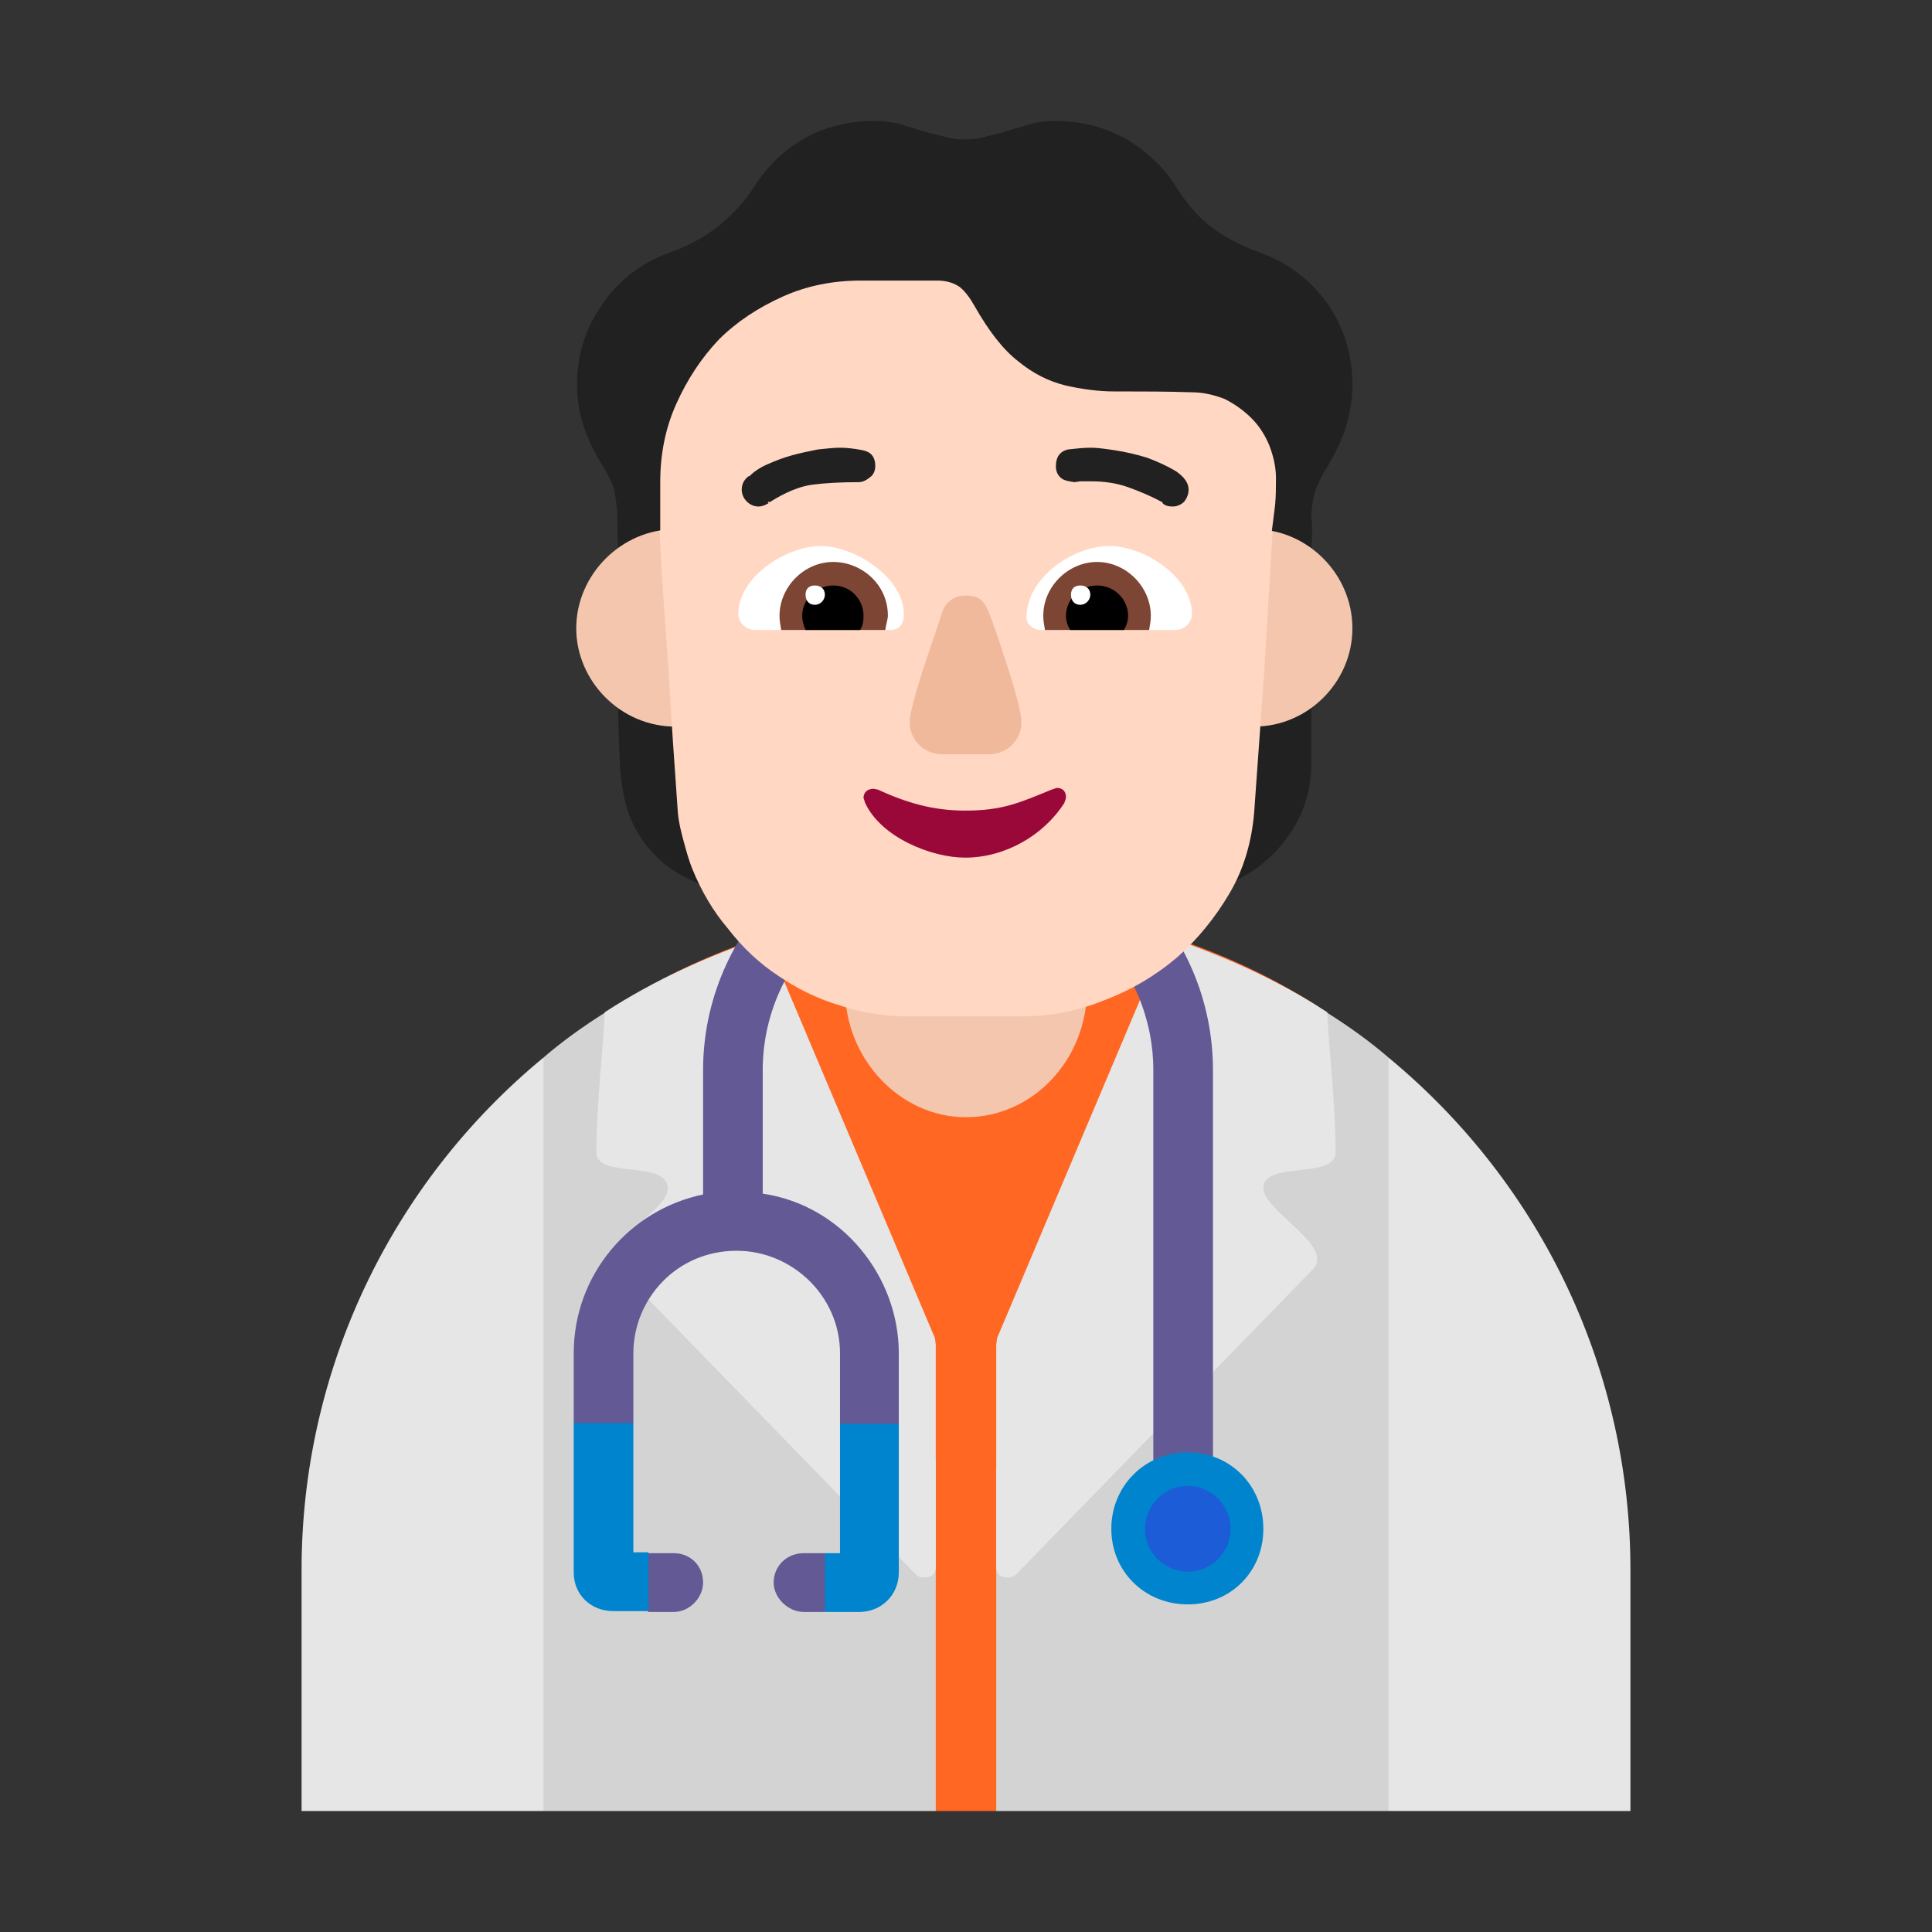 <svg version="1.1" xmlns="http://www.w3.org/2000/svg" viewBox="0 0 2300 2300"><rect x="0" y="0" width="2300" height="2300" fill="#333333" stroke="none"/><g transform="scale(1,-1) translate(-256, -1869)">
		<path d="M1088 817l-2 11c0 7 2 14 5 23 5 13 10 27 17 42l19 43c6 14 9 26 9 36l0 12-2 11c31-22 65-38 102-47 36-10 73-15 111-15 59 0 117 10 176 29 58 19 111 46 159 80l-2-36c-1-13-2-25-2-37 0-8 3-18 8-31 5-13 10-26 17-39l17-40c5-13 7-23 7-32 0-3 0-6-1-7 27 13 49 32 66 57 17 25 25 53 25 83l0 66-2-1-2 2-3 7c-1 3-2 6-2 9l-1 5c-4 21-6 43-6 66 0 17 2 35 7 52 5 17 8 33 9 50 1 11 1 20 1 28l-1 11 1 11c1 7 2 15 5 22 3 7 7 16 13 25 9 15 17 31 22 47 5 16 8 33 8 51 0 36-10 68-30 97-21 29-48 49-82 61-22 8-40 18-55 29-15 11-29 27-42 47-15 25-36 44-61 59-26 14-54 21-83 21-10 0-19-1-28-3l-27-8c-9-3-17-5-26-7-9-3-18-4-27-4-9 0-18 1-27 4-9 2-18 4-27 7l-26 8c-9 2-19 3-29 3-30 0-57-7-81-20-25-14-45-33-61-58-24-37-57-63-99-78-34-12-61-32-81-61-21-29-31-61-31-97 0-18 3-35 8-50 5-15 13-31 22-46 6-9 10-18 13-25 2-7 3-15 4-22 1-8 1-16 1-24 0-8 0-17 1-27 1-6 3-14 7-23 4-10 9-20 15-30 5-10 11-20 17-29 6-9 11-16 16-21-1-3-4-10-9-19l-16-30c-5-11-11-20-16-28-7-12-10-12-14-12 0-23 1-44 2-65 1-21 4-40 10-58 6-18 16-34 29-48 13-15 31-27 55-37 z" fill="#212121"/>
		<path d="M1909-287l48 287c8 53 24 88 24 144 0 63-16 95-24 155l-48 311c-22 19-47 37-74 54l-286 37c-55 8-91 18-143 18-56 0-88-10-143-18l-286-37c-27-17-52-35-74-54l-48-311c-8-58-24-93-24-155 0-58 17-93 24-144l48-287 467 0 36 36 36-36 467 0 z" fill="#D3D3D3"/>
		<path d="M1442-287l0 407 383 551c-127 81-271 120-419 120-132 0-259-31-375-95l339-566 0-417 72 0 z" fill="#FF6723"/>
		<path d="M903-287l-288 0 0 287c0 237 106 460 288 610l0-897 z M2197-287l-288 0 0 897c185-153 288-376 288-610l0-287 z M1456-9c-9 0-14 4-14 13l0 264 1 8 202 478c68-23 131-51 191-90 3-56 10-111 10-167 0-32-86-10-86-42 0-24 64-59 64-84 0-5-1-9-4-12l-354-364c-3-3-6-4-10-4 z M1356-9c9 0 14 4 14 13l0 264-1 8-202 478c-68-23-131-51-191-90-3-56-10-111-10-167 0-32 85-8 85-43 0-24-64-55-64-82 0-5 2-10 5-13l354-364c3-3 6-4 10-4 z" fill="#E6E6E6"/>
		<path d="M1406 539c80 0 144 69 144 152l0 100-288 0 0-100c0-81 64-152 144-152 z" fill="#F4C6AD"/>
		<path d="M1238-50l-25 0c-19 0-36 17-36 35 0 19 15 35 36 35l25 0 18-35-18-35 z M1058-50l-31 0 1 1-28 34 28 35 30 0c20 0 35-15 35-35 0-18-16-35-35-35 z M1700 83l0 512c0 167-136 303-303 303-169 0-304-138-304-303l0-148c-87-18-154-95-154-189l0-83 36-31 35 31 0 83c0 64 51 122 123 122 66 0 123-54 123-122l0-84 42-30 28 30 0 84c0 91-67 176-162 190l0 147c0 128 106 232 233 232 129 0 232-107 232-232l0-512 71 0 z" fill="#635994"/>
		<path d="M1670-41c51 0 90 39 90 90 0 51-39 91-90 91-51 0-91-40-91-91 0-51 40-90 91-90 z M1279-50c26 0 47 20 47 47l0 177-70 0 0-154-18 0 0-70 41 0 z M1028-49l0 70-18 0 0 154-71 0 0-178c0-27 21-46 47-46l42 0 z" fill="#0084CE"/>
		<path d="M1670-2c29 0 51 24 51 51 0 27-22 51-51 51-29 0-51-24-51-51 0-27 22-51 51-51 z" fill="#1C5CD7"/>
		<path d="M1749 1004c64 0 117 53 117 117 0 65-54 118-117 118-63 0-117-52-117-118 0-64 53-117 117-117 z M1060 1004c64 0 117 53 117 117 0 65-54 118-117 118-64 0-118-54-118-118 0-62 52-117 118-117 z" fill="#F4C6AD"/>
		<path d="M1473 659c33 0 65 6 97 19 32 12 61 29 87 51 25 22 46 48 63 77 17 29 26 61 29 95l12 168 10 167-1 0 4 32c1 11 1 21 1 32 0 13-3 26-8 39-5 12-12 23-21 32-9 9-20 17-32 23-13 5-26 8-39 8-31 1-58 1-82 1l-10 0c-21 0-40 3-58 7-21 5-40 15-57 29-18 14-35 36-52 66-5 9-11 17-17 22-7 5-16 8-27 8l-91 0c-33 0-64-6-93-19-29-13-55-30-76-51-21-22-38-48-51-77-13-29-19-60-19-93l0-58-1 0c3-57 7-113 11-168 3-55 7-111 11-168 1-11 4-23 7-34 3-11 6-22 10-32 11-27 25-51 43-72 17-22 37-41 60-56 22-15 46-27 73-35 27-9 54-13 83-13l134 0 z" fill="#FFD7C2"/>
		<path d="M1652 1266c5 0 10 2 14 6 3 4 5 9 5 14 0 8-5 15-15 22-10 6-21 11-34 16-13 4-26 7-39 9-13 2-22 3-28 3-9 0-18-1-27-2-10-2-15-9-15-20 0-6 2-10 5-13 3-3 6-4 11-5l6-1 7 1 13 0c15 0 30-2 44-7 14-5 28-11 41-18l0-1c3-3 7-4 12-4 z M1159 1266c3 0 7 1 12 4l-1 1 1 1 1-1c19 12 36 19 51 21 15 2 34 3 55 3 5 0 9 2 14 6 4 3 6 8 6 13 0 11-5 17-15 19-10 2-19 3-27 3-7 0-16-1-26-2-10-2-20-4-31-7-11-3-21-7-30-11-9-4-16-9-21-14l-1 0c-5-4-8-9-8-16 0-5 2-10 6-14 4-4 9-6 14-6 z" fill="#212121"/>
		<path d="M1655 1119l-160 0c-8 0-17 6-17 15 0 47 55 85 99 85 40 0 98-36 98-81 0-10-9-19-20-19 z M1315 1119c11 0 17 6 17 19 0 43-58 81-99 81-40 0-98-36-98-81 0-10 9-19 20-19l160 0 z" fill="#FFFFFF"/>
		<path d="M1624 1119l-124 0c-1 7-2 10-2 17 0 35 30 64 64 64 35 0 64-30 64-64 0-7-1-10-2-17 z M1310 1119c0 3 3 13 3 17 0 38-32 64-65 64-35 0-64-30-64-64 0-7 1-10 2-17l124 0 z" fill="#7D4533"/>
		<path d="M1594 1119l-64 0c-3 5-5 11-5 17 0 19 16 36 37 36 21 0 37-17 37-36 0-6-2-12-5-17 z M1280 1119c3 5 4 10 4 17 0 19-15 36-36 36-21 0-37-17-37-36 0-5 1-10 4-17l65 0 z" fill="#000000"/>
		<path d="M1542 1149c7 0 12 6 12 12 0 7-5 11-12 11-7 0-11-4-11-11 0-7 4-12 11-12 z M1226 1149c7 0 12 6 12 12 0 7-5 11-12 11-7 0-11-4-11-11 0-7 4-12 11-12 z" fill="#FFFFFF"/>
		<path d="M1433 971c22 0 39 17 39 38 0 18-17 68-29 104-13 36-14 47-38 47-12 0-23-7-27-19-8-26-39-109-39-132 0-21 17-38 39-38l55 0 z" fill="#F1B99B"/>
		<path d="M1405 848c47 0 93 26 118 65 1 3 2 5 2 7 0 7-4 11-11 11l-6-2c-39-16-59-25-103-25-38 0-69 9-104 25l-5 1c-7 0-12-4-12-11l2-6c19-41 79-65 119-65 z" fill="#990839"/>
	</g></svg>
